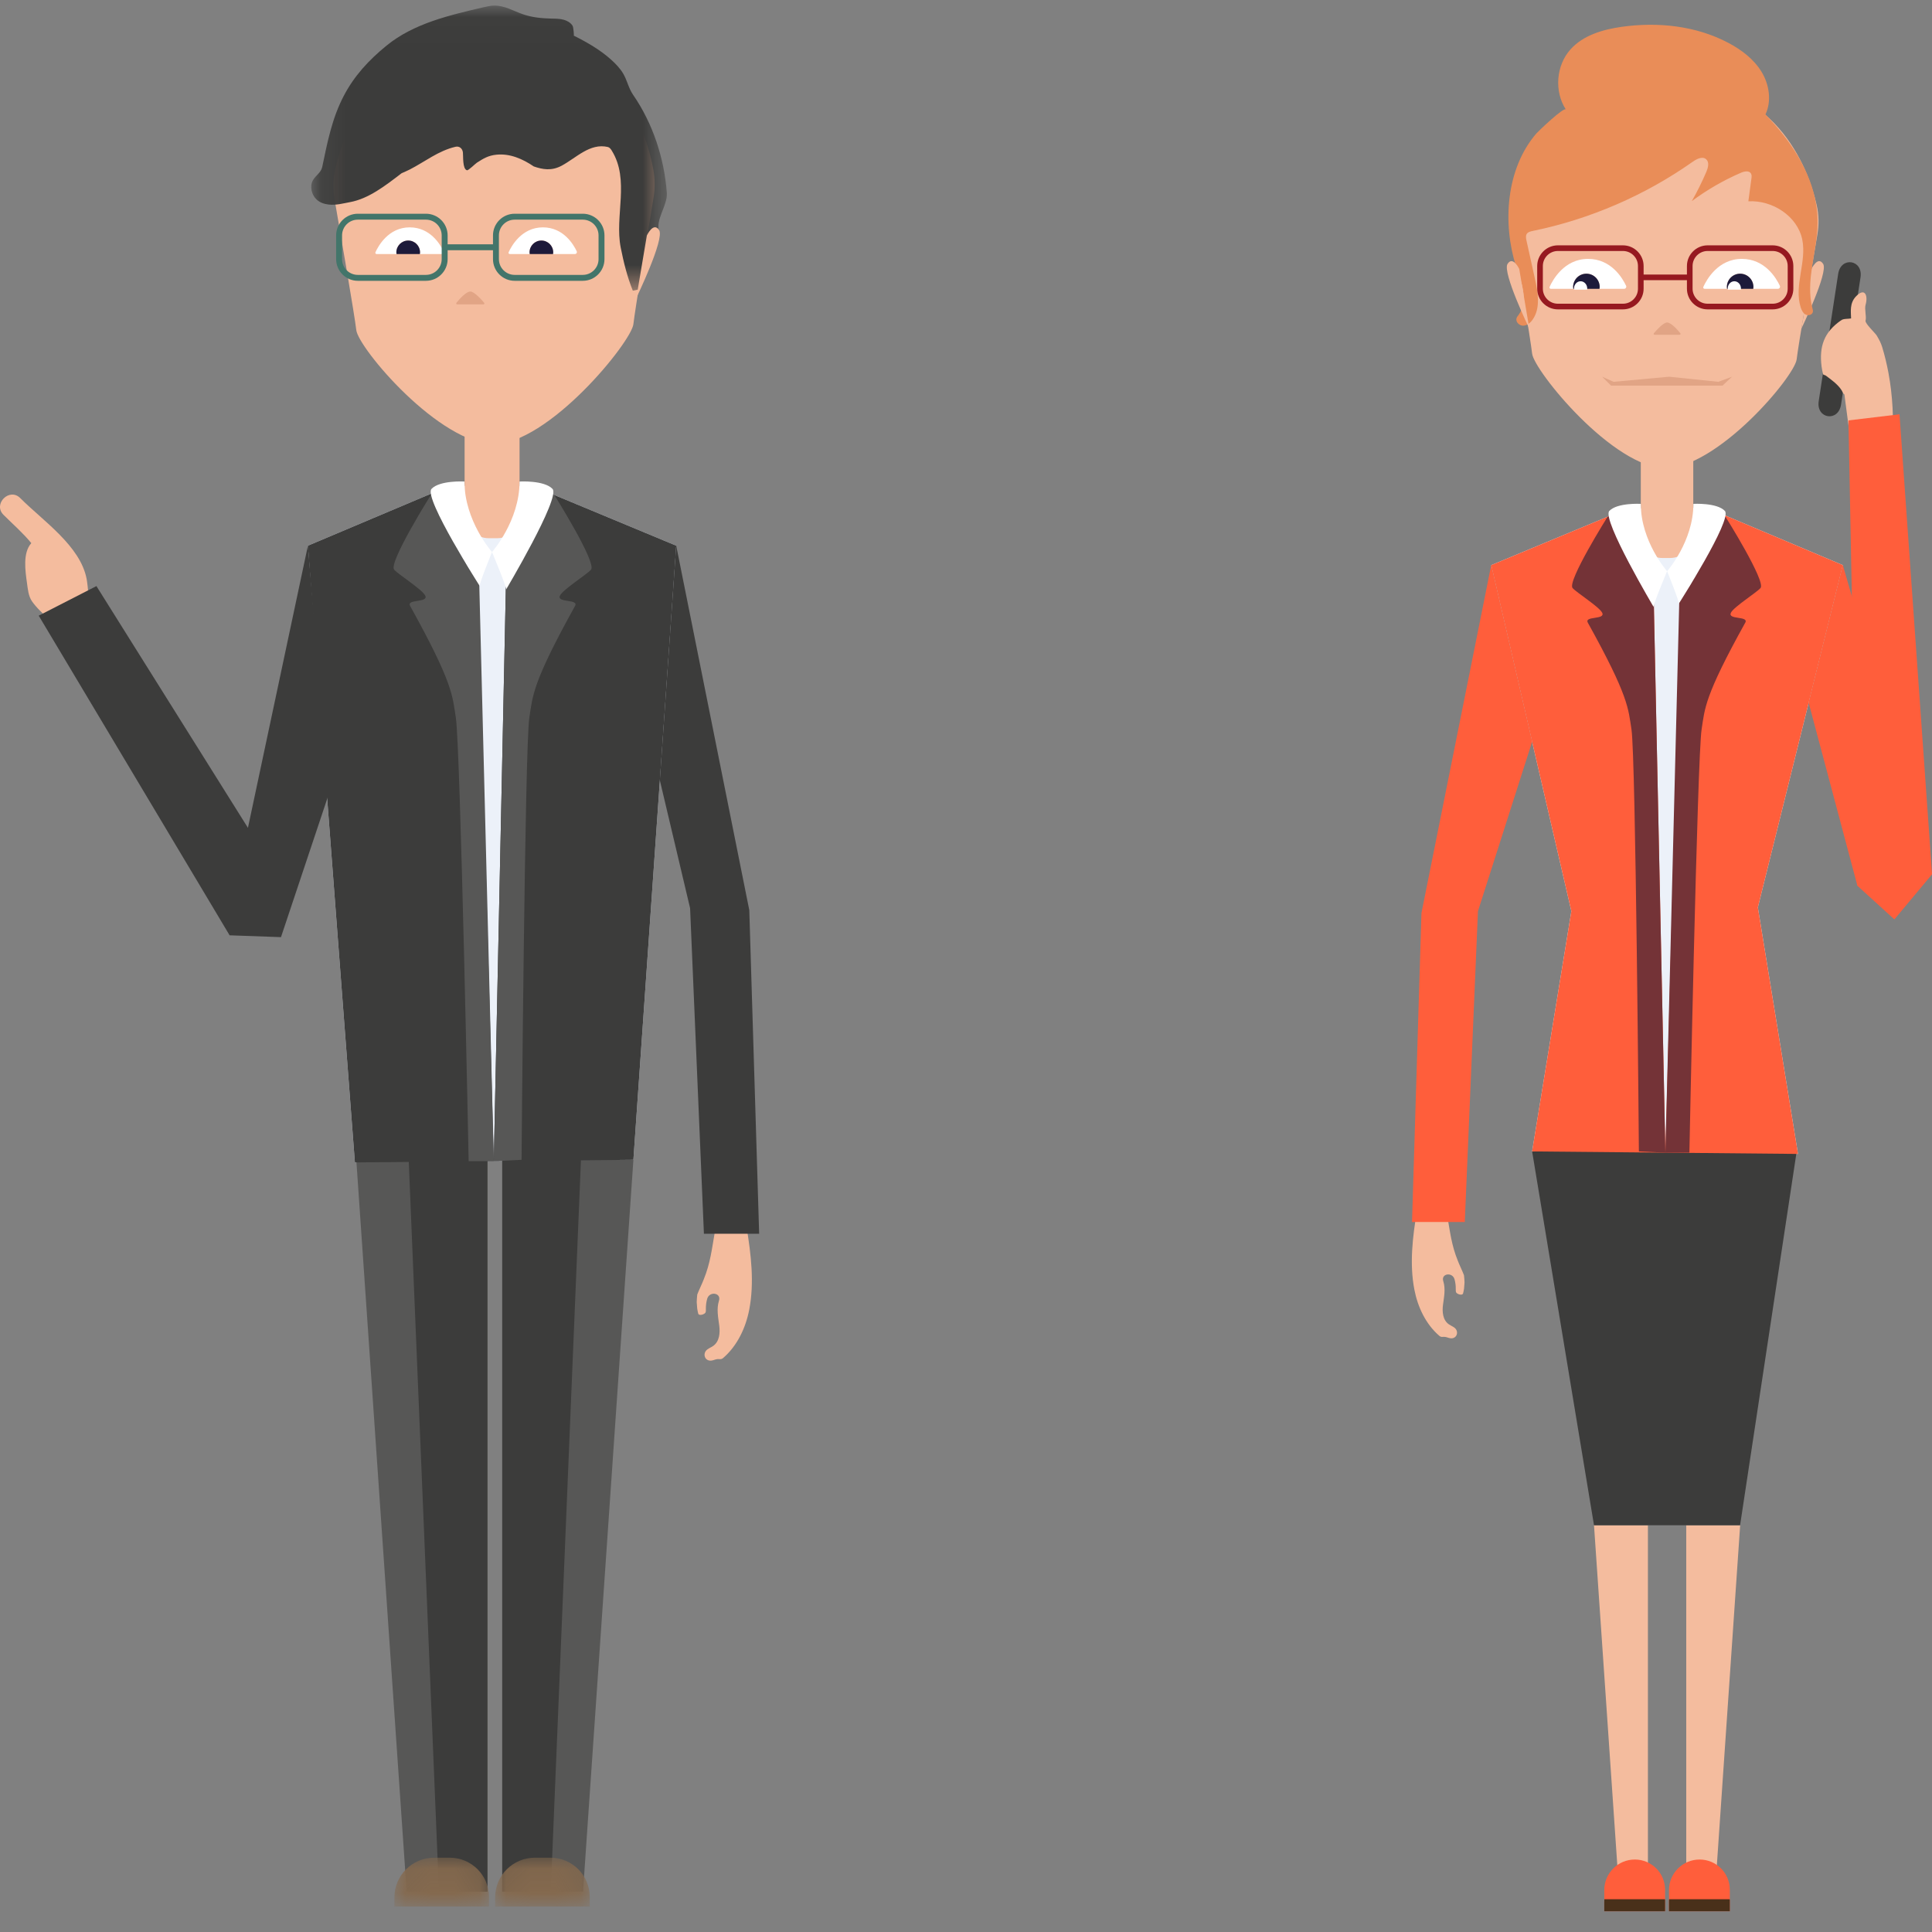 <?xml version="1.0" encoding="UTF-8" standalone="no"?>
<svg width="78px" height="78px" viewBox="0 0 78 78" version="1.1" xmlns="http://www.w3.org/2000/svg" xmlns:xlink="http://www.w3.org/1999/xlink">
    <rect x="0" y="0" width="78" height="78" fill="#808080" stroke="none"/>
    <!-- Generator: Sketch 45.1 (43504) - http://www.bohemiancoding.com/sketch -->
    <title>im_fx_p</title>
    <desc>Created with Sketch.</desc>
    <defs>
        <polygon id="path-1" points="0.071 2.038 3.889 2.038 3.889 0.065 0.071 0.065 0.071 2.038"></polygon>
        <polygon id="path-3" points="0.061 2.038 3.88 2.038 3.88 0.065 0.061 0.065"></polygon>
        <polygon id="path-5" points="0.11 0.026 14.468 0.026 14.468 11.535 0.11 11.535 0.11 0.026"></polygon>
    </defs>
    <g id="乐助手-1.2" stroke="none" stroke-width="1" fill="none" fill-rule="evenodd">
        <g id="1-8-分析页-1" transform="translate(-147, -264)">
            <g id="饼图" transform="translate(92, 207)">
                <g id="im_fx_p" transform="translate(55, 57)">
                    <g id="Page-1" transform="translate(57, 1)">
                        <path d="M17.212,10.058 L16.426,15.196 C16.317,15.911 17.219,16.05 17.328,15.334 L18.114,10.196 C18.223,9.481 17.321,9.342 17.212,10.058" id="Fill-1" fill="#3C3C3B"></path>
                        <path d="M19.242,14.054 C19.176,13.701 19.092,13.351 18.988,13.009 C18.934,12.832 18.86,12.704 18.768,12.546 C18.713,12.451 18.291,12.059 18.317,11.948 C18.362,11.763 18.267,11.488 18.319,11.304 C18.426,10.923 18.287,10.596 17.933,10.964 C17.667,11.241 17.727,11.586 17.733,11.855 C17.64,11.879 17.407,11.859 17.339,11.93 C17.333,11.934 17.327,11.934 17.321,11.938 C16.642,12.411 16.44,12.988 16.542,13.798 C16.555,13.901 16.577,14.008 16.604,14.114 C16.614,14.119 16.623,14.127 16.633,14.134 C16.663,14.139 16.693,14.149 16.724,14.172 C16.981,14.369 17.286,14.579 17.41,14.869 C17.42,14.893 17.439,14.911 17.464,14.926 C17.475,15.013 17.487,15.101 17.498,15.19 C17.561,15.664 17.624,16.138 17.686,16.612 C17.733,16.967 17.748,17.436 18.242,17.378 C18.432,17.356 18.619,17.324 18.805,17.282 C18.846,17.273 18.883,17.253 18.92,17.235 C19.147,17.265 19.383,17.159 19.401,16.864 C19.458,15.936 19.414,14.982 19.242,14.054" id="Fill-3" fill="#F4BC9E"></path>
                        <g id="Group-7" transform="translate(0, 47.623)" fill="#F4BC9E">
                            <path d="M2.105,2.862 C2.048,2.707 1.967,2.549 1.909,2.406 L1.857,2.278 C1.6,1.651 1.543,1.108 1.427,0.444 C1.474,0.311 1.406,0.13 1.222,0.128 C1.004,0.125 0.8,0.092 0.592,0.029 C0.497,0 0.423,0.034 0.374,0.091 C0.294,0.098 0.223,0.148 0.206,0.254 C0.034,1.301 -0.102,2.395 0.103,3.447 C0.239,4.147 0.56,4.833 1.106,5.306 C1.185,5.375 1.24,5.343 1.329,5.35 C1.407,5.356 1.482,5.398 1.561,5.407 C1.822,5.436 1.919,5.125 1.714,4.974 C1.647,4.925 1.568,4.894 1.499,4.847 C1.245,4.673 1.222,4.338 1.257,4.06 C1.299,3.735 1.369,3.418 1.268,3.097 C1.172,2.791 1.637,2.721 1.723,3.025 C1.758,3.151 1.775,3.282 1.773,3.412 C1.773,3.458 1.77,3.505 1.785,3.548 C1.811,3.621 2.041,3.7 2.069,3.594 C2.087,3.525 2.099,3.458 2.108,3.398 C2.114,3.316 2.121,3.235 2.127,3.152 C2.125,3.056 2.115,2.959 2.105,2.862" id="Fill-5"></path>
                        </g>
                        <polygon id="Fill-8" fill="#F4BC9E" points="9.531 75.118 8.351 75.118 7.354 60.578 9.531 60.578"></polygon>
                        <polygon id="Fill-10" fill="#F4BC9E" points="11.078 75.118 12.258 75.118 13.255 60.578 11.078 60.578"></polygon>
                        <path d="M12.667,19.817 C11.79,19.432 9.547,19.226 7.903,19.862 L3.204,21.816 L6.44,35.787 L4.856,45.486 L15.59,45.586 L13.969,35.635 L17.401,21.816 L12.667,19.817 Z" id="Fill-12" fill="#ECF1F9"></path>
                        <path d="M10.424,21.528 L10.109,21.528 C9.631,21.528 9.243,21.141 9.243,20.663 L9.243,16.89 L11.362,16.89 L11.362,20.59 C11.362,21.108 10.942,21.528 10.424,21.528" id="Fill-14" fill="#F4BC9E"></path>
                        <path d="M16.343,7.271 C16.435,7.671 16.44,8.083 16.37,8.487 C16.148,9.769 15.597,12.961 15.537,13.505 C15.46,14.19 12.341,17.916 10.165,17.916 L10.302,17.916 C8.126,17.916 4.932,13.962 4.856,13.277 C4.794,12.723 4.274,9.579 4.078,8.4 C4.019,8.045 4.021,7.687 4.085,7.333 C4.353,5.848 5.482,2.213 10.115,2.213 C14.686,2.213 15.992,5.749 16.343,7.271" id="Fill-16" fill="#F4BC9E"></path>
                        <polygon id="Fill-18" fill="#3C3C3B" points="13.159 45.486 11.362 45.486 9.588 45.486 7.456 45.486 4.856 45.486 7.354 60.578 13.252 60.578 15.537 45.486"></polygon>
                        <polygon id="Fill-20" fill="#E1A485" points="7.683 14.209 8.145 14.415 10.387 14.209 12.372 14.415 12.928 14.209 12.542 14.569 8.043 14.569"></polygon>
                        <path d="M10.223,76.162 L7.769,76.162 L7.769,75.309 C7.769,74.626 8.321,74.074 9.003,74.074 C9.677,74.074 10.223,74.619 10.223,75.293 L10.223,76.162 Z" id="Fill-22" fill="#FF5E3B"></path>
                        <path d="M7.772,75.677 C7.771,75.705 7.769,75.733 7.769,75.762 L7.769,76.162 L10.223,76.162 L10.223,75.741 C10.223,75.719 10.221,75.699 10.221,75.677 L7.772,75.677 Z" id="Fill-24" fill="#49301A"></path>
                        <path d="M12.837,76.162 L10.382,76.162 L10.382,75.309 C10.382,74.626 10.935,74.074 11.617,74.074 C12.291,74.074 12.837,74.619 12.837,75.293 L12.837,76.162 Z" id="Fill-26" fill="#FF5E3B"></path>
                        <path d="M10.385,75.677 C10.384,75.705 10.382,75.733 10.382,75.762 L10.382,76.162 L12.837,76.162 L12.837,75.741 C12.837,75.719 12.835,75.699 12.834,75.677 L10.385,75.677 Z" id="Fill-28" fill="#49301A"></path>
                        <path d="M16.133,9.859 C16.133,9.859 16.389,9.314 16.606,9.656 C16.823,9.998 15.727,12.268 15.727,12.268 L16.133,9.859 Z" id="Fill-30" fill="#F4BC9E"></path>
                        <polygon id="Fill-32" fill="#FF5E3B" points="3.204 21.816 0.388 35.863 0.007 48.335 2.137 48.335 2.669 35.787 4.856 28.946"></polygon>
                        <path d="M7.903,19.862 L3.204,21.816 L6.44,35.787 L4.855,45.486 L10.236,45.536 L9.761,22.973 C8.978,22.985 8.621,19.584 7.903,19.862" id="Fill-34" fill="#FF5E3B"></path>
                        <path d="M6.489,22.74 C6.641,22.919 7.561,23.497 7.682,23.734 C7.836,24.032 6.948,23.858 7.104,24.138 C8.764,27.128 8.735,27.603 8.867,28.449 C9.04,29.56 9.166,45.486 9.166,45.486 L10.236,45.536 L9.761,22.973 C8.979,22.985 8.621,19.584 7.903,19.862 C7.903,19.862 6.262,22.474 6.489,22.74" id="Fill-36" fill="#743337"></path>
                        <path d="M17.401,21.816 L12.667,19.817 C12.173,19.6 11.859,23.072 10.849,23.087 L10.236,45.536 L15.59,45.587 L13.969,35.635 L17.401,21.816 Z" id="Fill-38" fill="#FF5E3B"></path>
                        <path d="M14.077,22.74 C13.925,22.919 13.004,23.497 12.883,23.734 C12.729,24.032 13.617,23.858 13.461,24.138 C11.801,27.128 11.83,27.603 11.698,28.449 C11.525,29.56 11.205,45.536 11.205,45.536 L10.236,45.536 L10.804,22.973 C11.587,22.985 11.944,19.584 12.662,19.862 C12.662,19.862 14.303,22.474 14.077,22.74" id="Fill-40" fill="#743337"></path>
                        <path d="M9.243,19.342 C9.243,19.342 8.295,19.288 7.973,19.627 C7.652,19.966 9.8,23.563 9.761,23.506 C9.722,23.449 10.305,22.061 10.305,22.061 C10.305,22.061 9.243,20.863 9.243,19.342" id="Fill-42" fill="#FFFFFF"></path>
                        <path d="M11.367,19.342 C11.367,19.342 12.316,19.288 12.637,19.627 C12.958,19.966 10.739,23.43 10.777,23.373 C10.816,23.316 10.305,22.061 10.305,22.061 C10.305,22.061 11.367,20.863 11.367,19.342" id="Fill-44" fill="#FFFFFF"></path>
                        <path d="M16.327,7.274 C16.109,5.895 15.267,4.634 14.276,3.622 C14.532,3.079 14.431,2.413 14.119,1.9 C13.806,1.387 13.309,1.011 12.778,0.73 C11.474,0.04 9.933,-0.123 8.472,0.083 C7.707,0.191 6.911,0.424 6.399,1.001 C5.822,1.65 5.744,2.691 6.217,3.42 C6.143,3.306 5.109,4.294 5.027,4.388 C3.796,5.815 3.654,8.024 4.209,9.763 C4.313,10.087 4.443,10.405 4.494,10.741 C4.546,11.077 4.51,11.444 4.307,11.717 C4.279,11.756 4.246,11.793 4.23,11.839 C4.175,11.988 4.333,12.15 4.492,12.149 C4.651,12.147 4.787,12.033 4.878,11.902 C5.201,11.44 5.093,10.814 4.971,10.263 C4.857,9.745 4.742,9.226 4.627,8.707 C4.607,8.617 4.59,8.514 4.643,8.437 C4.692,8.366 4.786,8.344 4.871,8.326 C7.189,7.851 9.406,6.893 11.34,5.53 C11.503,5.415 11.735,5.298 11.884,5.431 C12.018,5.551 11.961,5.769 11.891,5.935 C11.717,6.341 11.521,6.737 11.303,7.12 C11.916,6.664 12.582,6.279 13.283,5.976 C13.42,5.916 13.616,5.876 13.692,6.006 C13.727,6.066 13.719,6.141 13.709,6.21 C13.668,6.516 13.627,6.821 13.586,7.127 C14.554,7.074 15.567,7.722 15.762,8.672 C15.948,9.574 15.418,10.535 15.7,11.413 C15.737,11.526 15.793,11.642 15.898,11.699 C16.002,11.755 16.162,11.715 16.189,11.599 C16.201,11.549 16.187,11.496 16.173,11.446 C15.882,10.335 16.363,9.176 16.381,8.027 C16.385,7.773 16.366,7.521 16.327,7.274" id="Fill-46" fill="#E98D58"></path>
                        <path d="M7.047,10.049 C7.344,10.049 7.584,10.289 7.584,10.586 C7.584,10.612 7.58,10.636 7.576,10.661 L8.568,10.661 C8.633,10.661 8.677,10.595 8.649,10.536 C8.504,10.227 8.047,9.452 7.115,9.452 C6.145,9.452 5.682,10.315 5.561,10.583 C5.544,10.62 5.572,10.661 5.613,10.661 L6.519,10.661 C6.515,10.636 6.511,10.612 6.511,10.586 C6.511,10.289 6.751,10.049 7.047,10.049" id="Fill-48" fill="#FFFFFF"></path>
                        <path d="M7.584,10.586 C7.584,10.289 7.344,10.049 7.047,10.049 C6.751,10.049 6.511,10.289 6.511,10.586 C6.511,10.612 6.515,10.636 6.518,10.661 L7.576,10.661 C7.58,10.636 7.584,10.612 7.584,10.586" id="Fill-50" fill="#1D1A3A"></path>
                        <path d="M7.081,10.651 C7.081,10.488 6.961,10.355 6.813,10.355 C6.665,10.355 6.545,10.488 6.545,10.651 C6.545,10.666 6.547,10.679 6.549,10.693 L7.077,10.693 C7.079,10.679 7.081,10.666 7.081,10.651" id="Fill-52" fill="#FFFFFF"></path>
                        <path d="M13.254,10.049 C13.55,10.049 13.791,10.289 13.791,10.586 C13.791,10.612 13.787,10.636 13.783,10.661 L14.775,10.661 C14.84,10.661 14.884,10.595 14.856,10.536 C14.711,10.227 14.254,9.452 13.322,9.452 C12.352,9.452 11.889,10.315 11.768,10.583 C11.751,10.62 11.779,10.661 11.82,10.661 L12.725,10.661 C12.722,10.636 12.718,10.612 12.718,10.586 C12.718,10.289 12.958,10.049 13.254,10.049" id="Fill-54" fill="#FFFFFF"></path>
                        <path d="M13.791,10.586 C13.791,10.289 13.55,10.049 13.254,10.049 C12.958,10.049 12.718,10.289 12.718,10.586 C12.718,10.612 12.722,10.636 12.725,10.661 L13.783,10.661 C13.787,10.636 13.791,10.612 13.791,10.586" id="Fill-56" fill="#1D1A3A"></path>
                        <path d="M13.288,10.651 C13.288,10.488 13.168,10.355 13.02,10.355 C12.872,10.355 12.752,10.488 12.752,10.651 C12.752,10.666 12.754,10.679 12.755,10.693 L13.284,10.693 C13.286,10.679 13.288,10.666 13.288,10.651" id="Fill-58" fill="#FFFFFF"></path>
                        <path d="M9.799,12.515 C9.767,12.515 9.749,12.479 9.77,12.455 C9.882,12.323 10.155,12.02 10.304,12.02 C10.47,12.02 10.733,12.322 10.84,12.454 C10.861,12.479 10.843,12.515 10.811,12.515 L9.799,12.515 Z" id="Fill-60" fill="#E1A485"></path>
                        <path d="M4.336,9.859 C4.336,9.859 4.08,9.314 3.863,9.656 C3.646,9.998 4.743,12.268 4.743,12.268 L4.336,9.859 Z" id="Fill-62" fill="#F4BC9E"></path>
                        <path d="M15.174,10.655 C15.174,10.99 14.902,11.262 14.567,11.262 L11.941,11.262 C11.606,11.262 11.334,10.99 11.334,10.655 L11.334,9.74 C11.334,9.405 11.606,9.133 11.941,9.133 L14.567,9.133 C14.902,9.133 15.174,9.405 15.174,9.74 L15.174,10.655 Z M9.129,10.655 C9.129,10.99 8.857,11.262 8.522,11.262 L5.896,11.262 C5.561,11.262 5.289,10.99 5.289,10.655 L5.289,9.74 C5.289,9.405 5.561,9.133 5.896,9.133 L8.522,9.133 C8.857,9.133 9.129,9.405 9.129,9.74 L9.129,10.655 Z M14.567,8.905 L11.941,8.905 C11.481,8.905 11.106,9.279 11.106,9.74 L11.106,10.084 L9.357,10.084 L9.357,9.74 C9.357,9.279 8.982,8.905 8.522,8.905 L5.896,8.905 C5.436,8.905 5.061,9.279 5.061,9.74 L5.061,10.655 C5.061,11.116 5.436,11.49 5.896,11.49 L8.522,11.49 C8.982,11.49 9.357,11.116 9.357,10.655 L9.357,10.312 L11.106,10.312 L11.106,10.655 C11.106,11.116 11.481,11.49 11.941,11.49 L14.567,11.49 C15.027,11.49 15.402,11.116 15.402,10.655 L15.402,9.74 C15.402,9.279 15.027,8.905 14.567,8.905 L14.567,8.905 Z" id="Fill-64" fill="#961920"></path>
                        <polygon id="Fill-66" fill="#FF5E3B" points="17.401 21.816 16.021 27.372 17.989 34.761 21.002 34.297"></polygon>
                        <polygon id="Fill-68" fill="#FF5E3B" points="17.627 15.973 17.989 34.761 19.481 36.119 21.002 34.297 19.688 15.726"></polygon>
                    </g>
                    <g id="Page-1">
                        <path d="M3.575,24.118 C3.557,23.776 3.518,23.481 3.498,23.376 C3.245,22.038 1.737,21.032 0.816,20.108 C0.381,19.672 -0.295,20.348 0.14,20.784 C0.513,21.158 0.932,21.519 1.264,21.928 C0.911,22.323 1.022,23.052 1.088,23.527 C1.124,23.784 1.144,24.067 1.296,24.283 C1.61,24.732 2.466,25.483 3.032,25.556 C3.686,25.639 3.599,24.58 3.575,24.118" id="Fill-1" fill="#F4BC9E"></path>
                        <path d="M28.15,52.265 C28.21,52.103 28.295,51.937 28.356,51.788 L28.411,51.654 C28.68,50.996 28.739,50.428 28.861,49.732 C28.811,49.593 28.883,49.404 29.076,49.401 C29.304,49.398 29.518,49.364 29.735,49.298 C29.835,49.267 29.913,49.303 29.964,49.363 C30.048,49.37 30.122,49.422 30.14,49.534 C30.32,50.63 30.462,51.776 30.248,52.878 C30.105,53.611 29.769,54.33 29.197,54.825 C29.114,54.897 29.056,54.864 28.964,54.871 C28.881,54.878 28.804,54.922 28.72,54.931 C28.447,54.962 28.346,54.636 28.56,54.478 C28.63,54.426 28.713,54.394 28.786,54.344 C29.051,54.162 29.075,53.812 29.038,53.52 C28.995,53.18 28.922,52.848 29.027,52.511 C29.128,52.191 28.641,52.118 28.551,52.436 C28.514,52.568 28.496,52.705 28.498,52.841 C28.499,52.889 28.502,52.939 28.486,52.984 C28.459,53.061 28.218,53.143 28.189,53.032 C28.17,52.96 28.157,52.89 28.148,52.827 C28.141,52.741 28.134,52.655 28.128,52.569 C28.13,52.468 28.14,52.367 28.15,52.265" id="Fill-3" fill="#F4BC9E"></path>
                        <path d="M17.39,19.937 C18.308,19.533 20.658,19.318 22.38,19.984 L27.302,22.031 L25.572,46.825 L14.328,46.93 L12.431,22.031 L17.39,19.937 Z" id="Fill-5" fill="#ECF1F9"></path>
                        <path d="M19.74,21.73 L20.069,21.73 C20.57,21.73 20.976,21.324 20.976,20.823 L20.976,16.871 L18.757,16.871 L18.757,20.747 C18.757,21.29 19.197,21.73 19.74,21.73" id="Fill-7" fill="#F4BC9E"></path>
                        <path d="M13.539,6.795 C13.443,7.214 13.437,7.645 13.511,8.069 C13.744,9.412 14.32,12.755 14.384,13.326 C14.463,14.043 17.731,17.946 20.011,17.946 L19.866,17.946 C22.146,17.946 25.492,13.804 25.572,13.087 C25.636,12.507 26.181,9.212 26.386,7.978 C26.448,7.606 26.446,7.232 26.379,6.861 C26.099,5.304 24.916,1.497 20.062,1.497 C15.275,1.497 13.907,5.201 13.539,6.795" id="Fill-9" fill="#F4BC9E"></path>
                        <polygon id="Fill-11" fill="#575756" points="20.277 76.369 23.538 76.369 25.572 46.825 20.277 46.825"></polygon>
                        <polygon id="Fill-13" fill="#3C3C3B" points="20.277 76.369 22.235 76.369 23.455 46.825 20.277 46.825"></polygon>
                        <polygon id="Fill-15" fill="#575756" points="19.679 76.369 16.418 76.369 14.384 46.825 19.679 46.825"></polygon>
                        <polygon id="Fill-17" fill="#3C3C3B" points="19.679 76.369 17.721 76.369 16.5 46.825 19.679 46.825"></polygon>
                        <g id="Group-21" transform="translate(15.853, 74.935)">
                            <mask id="mask-2" fill="white">
                                <use xlink:href="#path-1"></use>
                            </mask>
                            <g id="Clip-20"></g>
                            <path d="M3.889,2.038 L0.071,2.038 L0.071,1.669 C0.071,0.783 0.788,0.065 1.674,0.065 L2.306,0.065 C3.18,0.065 3.889,0.774 3.889,1.649 L3.889,2.038 Z" id="Fill-19" fill="#84694E" mask="url(#mask-2)"></path>
                        </g>
                        <g id="Group-26" transform="translate(19.929, 74.935)">
                            <mask id="mask-4" fill="white">
                                <use xlink:href="#path-3"></use>
                            </mask>
                            <g id="Clip-25"></g>
                            <path d="M3.88,2.038 L0.061,2.038 L0.061,1.669 C0.061,0.783 0.779,0.065 1.665,0.065 L2.297,0.065 C3.171,0.065 3.88,0.774 3.88,1.649 L3.88,2.038 Z" id="Fill-24" fill="#84694E" mask="url(#mask-4)"></path>
                        </g>
                        <polygon id="Fill-29" fill="#3C3C3B" points="27.301 22.031 30.251 36.745 30.649 49.809 28.419 49.809 27.861 36.666 26.64 31.504"></polygon>
                        <path d="M22.38,19.984 L27.302,22.031 L25.572,46.825 L19.936,46.878 L20.433,23.243 C21.253,23.256 21.628,19.693 22.38,19.984" id="Fill-31" fill="#3C3C3B"></path>
                        <path d="M23.861,22.999 C23.702,23.186 22.738,23.792 22.611,24.04 C22.45,24.352 23.38,24.169 23.216,24.464 C21.478,27.595 21.508,28.093 21.37,28.979 C21.189,30.143 21.057,46.825 21.057,46.825 L19.936,46.878 L20.433,23.243 C21.253,23.256 21.628,19.693 22.38,19.984 C22.38,19.984 24.099,22.72 23.861,22.999" id="Fill-33" fill="#575756"></path>
                        <path d="M12.431,22.031 L17.39,19.937 C17.907,19.71 18.236,23.347 19.294,23.363 L19.936,46.878 L14.328,46.93 L12.431,22.031 Z" id="Fill-35" fill="#3C3C3B"></path>
                        <path d="M15.913,22.999 C16.072,23.186 17.036,23.792 17.164,24.04 C17.324,24.352 16.395,24.169 16.558,24.464 C18.297,27.595 18.266,28.093 18.404,28.979 C18.586,30.143 18.921,46.878 18.921,46.878 L19.936,46.878 L19.341,23.243 C18.521,23.256 18.147,19.693 17.395,19.984 C17.395,19.984 15.676,22.72 15.913,22.999" id="Fill-37" fill="#575756"></path>
                        <path d="M20.976,19.44 C20.976,19.44 21.97,19.383 22.306,19.738 C22.643,20.093 20.393,23.86 20.433,23.801 C20.474,23.741 19.864,22.287 19.864,22.287 C19.864,22.287 20.976,21.033 20.976,19.44" id="Fill-39" fill="#FFFFFF"></path>
                        <path d="M18.751,19.44 C18.751,19.44 17.758,19.383 17.421,19.738 C17.085,20.093 19.409,23.721 19.369,23.661 C19.328,23.602 19.864,22.287 19.864,22.287 C19.864,22.287 18.751,21.033 18.751,19.44" id="Fill-41" fill="#FFFFFF"></path>
                        <polygon id="Fill-43" fill="#3C3C3B" points="12.431 22.031 10.01 33.422 3.893 23.662 1.563 24.856 9.27 37.761 11.344 37.835 13.283 32.03"></polygon>
                        <g id="Group-47" transform="translate(12.456, 0.2)">
                            <mask id="mask-6" fill="white">
                                <use xlink:href="#path-5"></use>
                            </mask>
                            <g id="Clip-46"></g>
                            <path d="M14.466,7.584 C14.361,6.188 13.904,4.79 13.108,3.634 C12.915,3.355 12.868,3.049 12.702,2.768 C12.577,2.558 12.4,2.374 12.219,2.211 C11.778,1.813 11.238,1.503 10.708,1.239 C10.724,1.247 10.696,0.901 10.662,0.844 C10.588,0.72 10.448,0.64 10.313,0.6 C10.146,0.552 9.97,0.554 9.796,0.55 C9.405,0.541 9.007,0.501 8.637,0.369 C8.26,0.236 7.919,0.025 7.505,0.026 C7.35,0.027 7.198,0.062 7.048,0.097 C5.696,0.414 4.251,0.742 3.15,1.641 C2.434,2.226 1.848,2.855 1.416,3.683 C0.946,4.585 0.761,5.549 0.554,6.536 C0.504,6.777 0.285,6.88 0.175,7.082 C0.041,7.328 0.124,7.669 0.326,7.856 C0.458,7.978 0.636,8.039 0.815,8.058 C1.122,8.091 1.384,8.014 1.678,7.96 C2.424,7.822 3.094,7.303 3.757,6.794 C3.867,6.744 3.979,6.699 4.086,6.644 C4.709,6.323 5.238,5.89 5.931,5.726 C6.096,5.687 6.215,5.8 6.233,5.956 C6.25,6.092 6.21,6.622 6.396,6.674 C6.454,6.69 6.733,6.409 6.799,6.367 C7.065,6.197 7.255,6.08 7.581,6.046 C8.131,5.988 8.645,6.215 9.095,6.52 C9.451,6.642 9.81,6.71 10.221,6.489 C10.815,6.169 11.362,5.568 12.082,5.734 C12.153,5.75 12.202,5.815 12.241,5.878 C12.981,7.066 12.351,8.517 12.604,9.795 C12.723,10.396 12.868,10.978 13.092,11.535 C13.148,11.524 13.199,11.519 13.259,11.501 C13.282,11.494 13.303,11.496 13.323,11.495 C13.349,11.337 13.375,11.171 13.402,11.001 C13.404,10.993 13.41,10.987 13.411,10.978 C13.537,10.286 13.727,9.62 14.099,9.029 C14.104,9.023 14.109,9.018 14.114,9.013 C14.125,9.046 14.136,9.079 14.143,9.118 C14.147,9.135 14.158,9.141 14.164,9.155 C13.983,8.685 14.504,8.093 14.466,7.584" id="Fill-45" fill="#3C3C3B" mask="url(#mask-6)"></path>
                        </g>
                        <path d="M16.48,9.711 C16.744,9.711 16.957,9.924 16.957,10.188 C16.957,10.211 16.954,10.234 16.951,10.256 L17.834,10.256 C17.891,10.256 17.931,10.196 17.906,10.144 C17.777,9.869 17.37,9.179 16.541,9.179 C15.677,9.179 15.264,9.947 15.157,10.186 C15.142,10.219 15.167,10.256 15.203,10.256 L16.009,10.256 C16.006,10.234 16.002,10.211 16.002,10.188 C16.002,9.924 16.216,9.711 16.48,9.711" id="Fill-48" fill="#FFFFFF"></path>
                        <path d="M16.958,10.188 C16.958,9.924 16.744,9.711 16.48,9.711 C16.216,9.711 16.002,9.924 16.002,10.188 C16.002,10.211 16.006,10.233 16.009,10.256 L16.951,10.256 C16.954,10.233 16.958,10.211 16.958,10.188" id="Fill-50" fill="#1D1A3A"></path>
                        <path d="M21.857,9.711 C22.121,9.711 22.335,9.924 22.335,10.188 C22.335,10.211 22.331,10.234 22.328,10.256 L23.211,10.256 C23.269,10.256 23.308,10.196 23.283,10.144 C23.154,9.869 22.747,9.179 21.918,9.179 C21.054,9.179 20.641,9.947 20.534,10.186 C20.519,10.219 20.544,10.256 20.58,10.256 L21.386,10.256 C21.383,10.234 21.379,10.211 21.379,10.188 C21.379,9.924 21.593,9.711 21.857,9.711" id="Fill-54" fill="#FFFFFF"></path>
                        <path d="M22.335,10.188 C22.335,9.924 22.121,9.711 21.857,9.711 C21.593,9.711 21.379,9.924 21.379,10.188 C21.379,10.211 21.383,10.233 21.386,10.256 L22.328,10.256 C22.331,10.233 22.335,10.211 22.335,10.188" id="Fill-56" fill="#1D1A3A"></path>
                        <path d="M19.517,12.289 C19.551,12.289 19.569,12.251 19.548,12.225 C19.431,12.087 19.145,11.77 18.988,11.77 C18.815,11.77 18.539,12.086 18.427,12.225 C18.406,12.25 18.424,12.289 18.457,12.289 L19.517,12.289 Z" id="Fill-60" fill="#E1A485"></path>
                        <path d="M26.116,9.506 C26.116,9.506 26.384,8.935 26.611,9.293 C26.839,9.652 25.69,12.029 25.69,12.029 L26.116,9.506 Z" id="Fill-64" fill="#F4BC9E"></path>
                        <path d="M24.165,10.462 C24.165,10.813 23.879,11.098 23.529,11.098 L20.778,11.098 C20.428,11.098 20.142,10.813 20.142,10.462 L20.142,9.504 C20.142,9.153 20.428,8.868 20.778,8.868 L23.529,8.868 C23.879,8.868 24.165,9.153 24.165,9.504 L24.165,10.462 Z M17.832,10.462 C17.832,10.813 17.547,11.098 17.196,11.098 L14.446,11.098 C14.095,11.098 13.81,10.813 13.81,10.462 L13.81,9.504 C13.81,9.153 14.095,8.868 14.446,8.868 L17.196,8.868 C17.547,8.868 17.832,9.153 17.832,9.504 L17.832,10.462 Z M23.529,8.629 L20.778,8.629 C20.296,8.629 19.903,9.021 19.903,9.504 L19.903,9.864 L18.072,9.864 L18.072,9.504 C18.072,9.021 17.679,8.629 17.196,8.629 L14.446,8.629 C13.964,8.629 13.571,9.021 13.571,9.504 L13.571,10.462 C13.571,10.945 13.964,11.337 14.446,11.337 L17.196,11.337 C17.679,11.337 18.072,10.945 18.072,10.462 L18.072,10.103 L19.903,10.103 L19.903,10.462 C19.903,10.945 20.296,11.337 20.778,11.337 L23.529,11.337 C24.011,11.337 24.404,10.945 24.404,10.462 L24.404,9.504 C24.404,9.021 24.011,8.629 23.529,8.629 L23.529,8.629 Z" id="Fill-66" fill="#43756A"></path>
                    </g>
                </g>
            </g>
        </g>
    </g>
</svg>